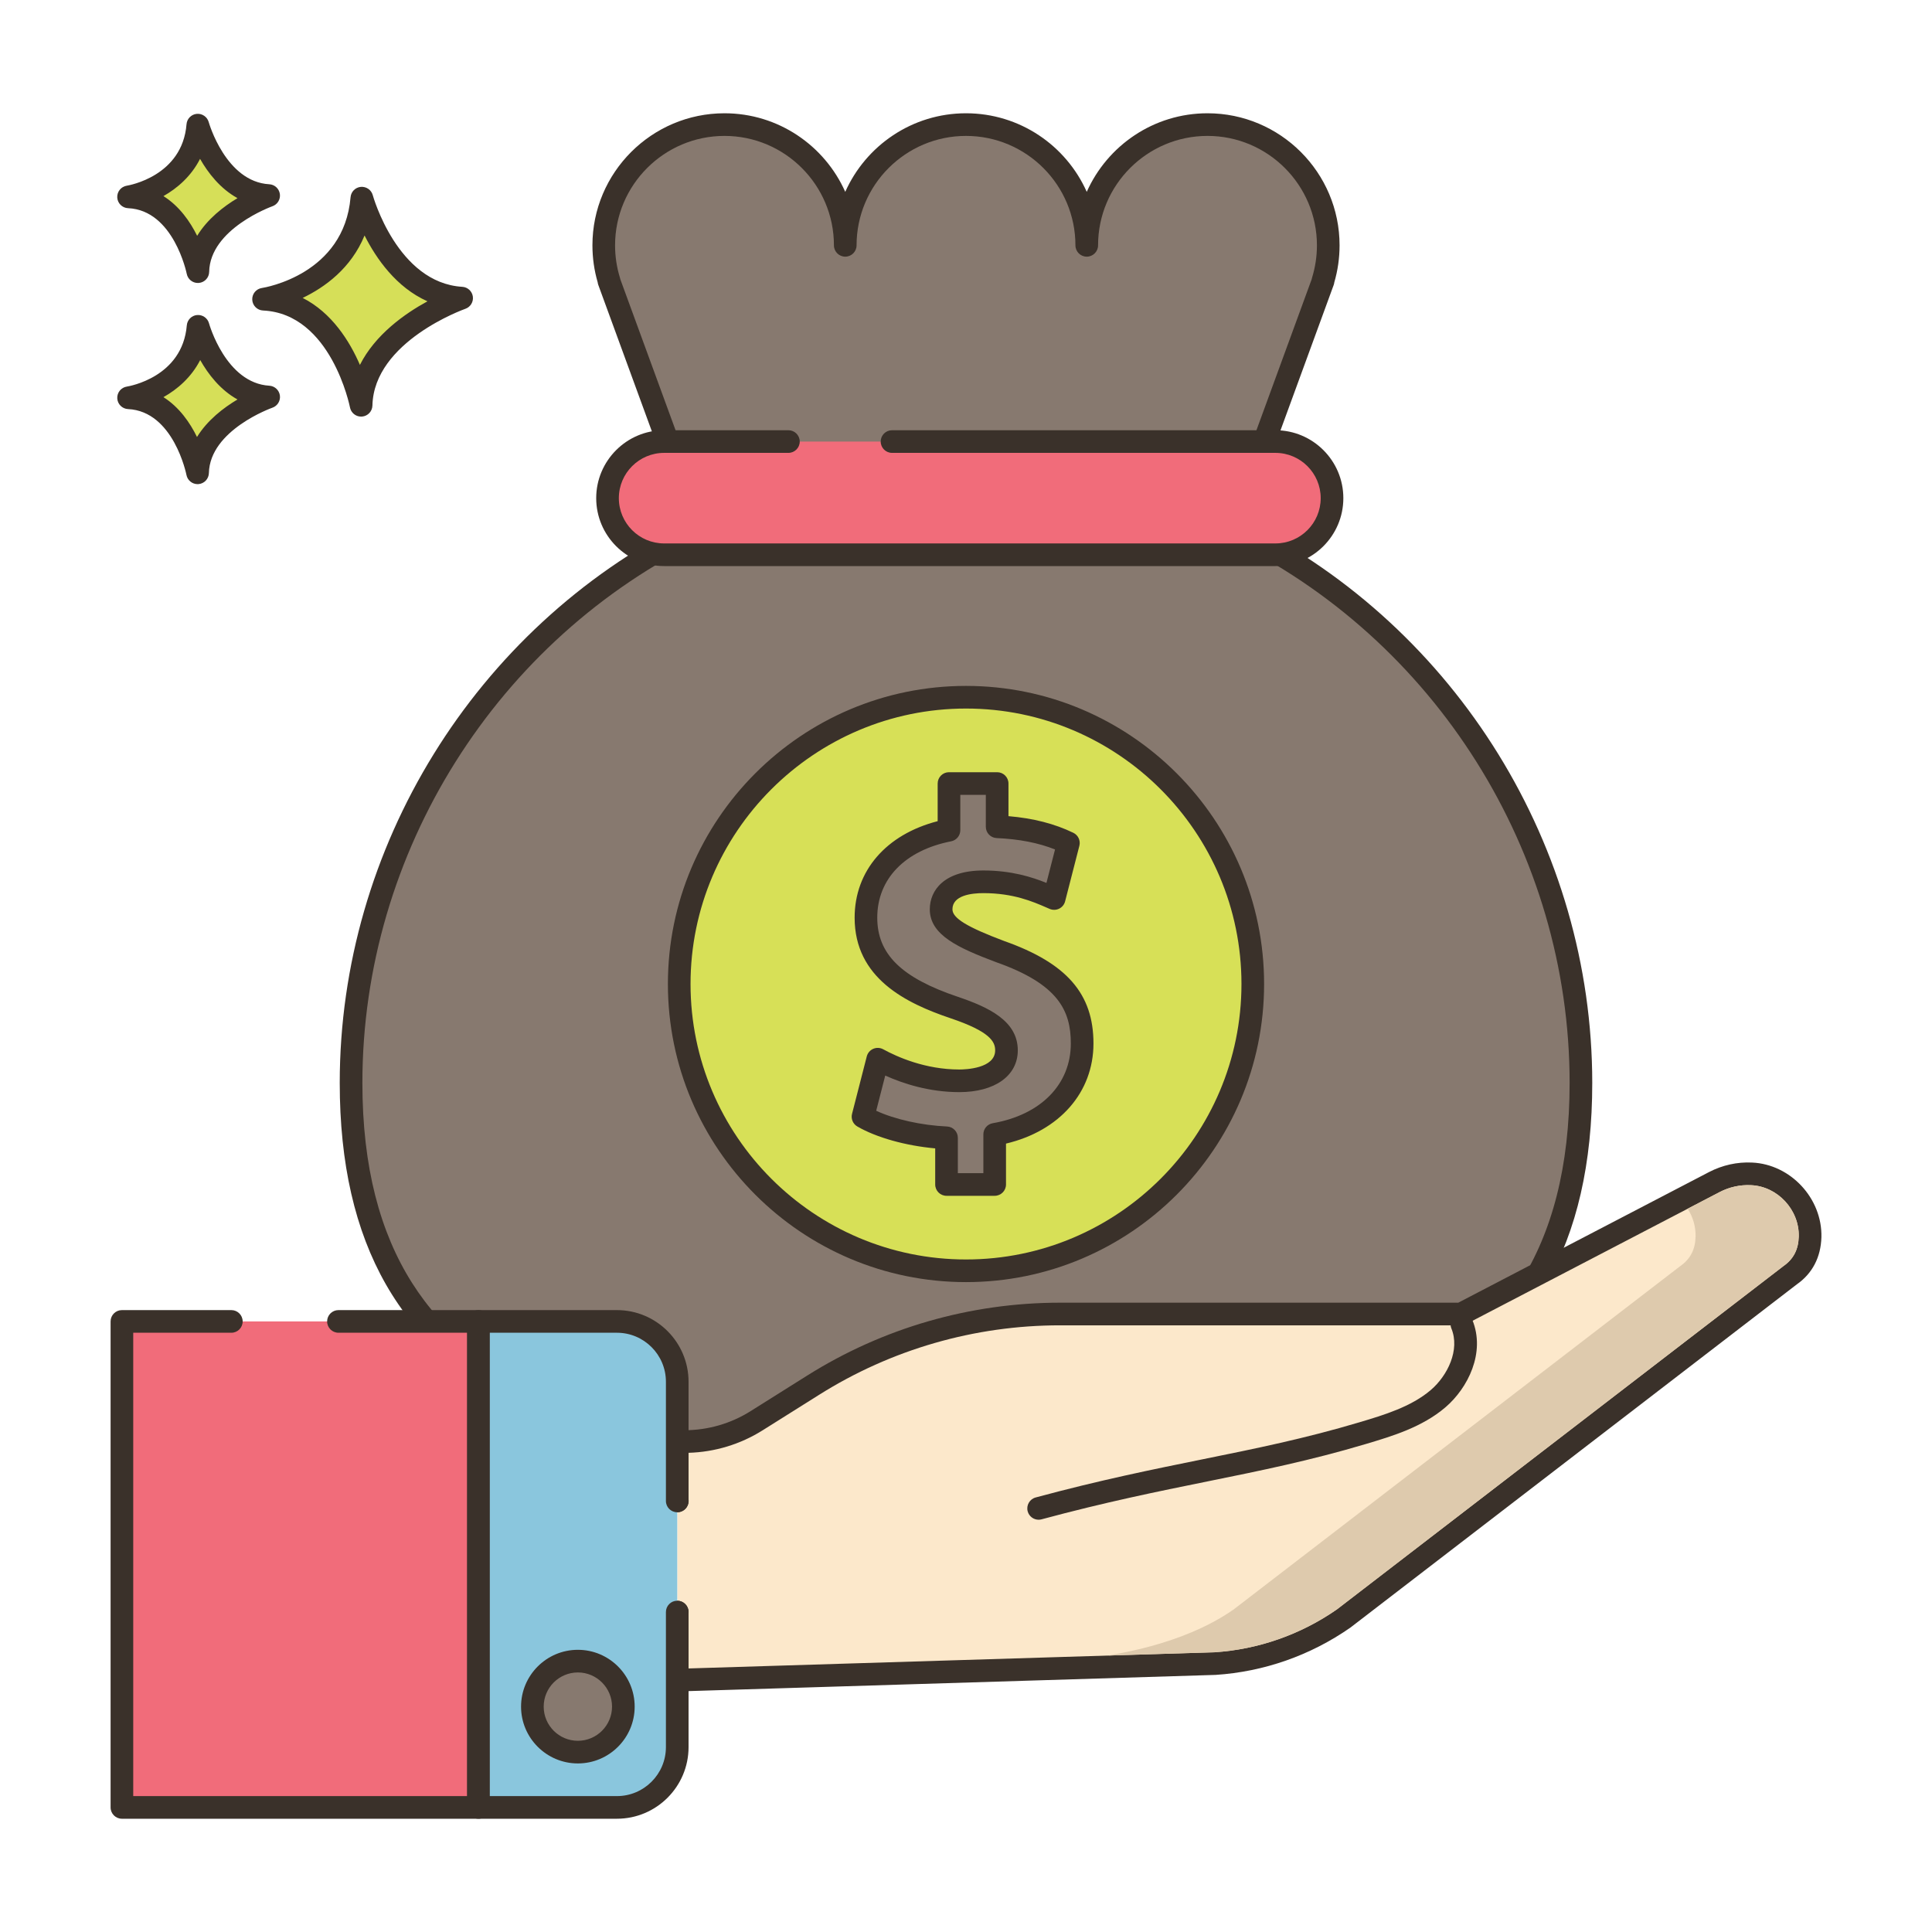 <?xml version="1.0" encoding="utf-8"?>
<!-- Generator: Adobe Illustrator 22.0.1, SVG Export Plug-In . SVG Version: 6.00 Build 0)  -->
<svg version="1.1" id="Layer_1" xmlns="http://www.w3.org/2000/svg" xmlns:xlink="http://www.w3.org/1999/xlink" x="0px" y="0px"
	 viewBox="0 0 256 256" style="enable-background:new 0 0 256 256;" xml:space="preserve">
<style type="text/css">
	.st0{fill:#3A312A;}
	.st1{fill:#8AC6DD;}
	.st2{fill:#F16C7A;}
	.st3{fill:#D7E057;}
	.st4{fill:#87796F;}
	.st5{fill:#FCE8CB;}
	.st6{fill:#DECAAD;}
	.st7{fill:#D6DF58;}
	.st8{fill:#FAE6CA;}
	.st9{fill:#DDC9AC;}
	.st10{fill:#D5DE58;}
	.st11{fill:#ED6E7A;}
	.st12{fill:#8AC5DC;}
	.st13{fill:#6CA8BF;}
	.st14{fill:#695B51;}
	.st15{fill:#F8E4C8;}
	.st16{fill:#EF6D7A;}
	.st17{fill-rule:evenodd;clip-rule:evenodd;fill:#F8E4C8;}
	.st18{fill:#89C4DB;}
	.st19{fill:#F59689;}
	.st20{fill:#D34E5C;}
	.st21{fill:#F7E3C7;}
	.st22{fill:#8AC3DA;}
	.st23{fill-rule:evenodd;clip-rule:evenodd;fill:#F7E3C7;}
	.st24{fill-rule:evenodd;clip-rule:evenodd;fill:#87796F;}
	.st25{fill:#B9C239;}
	.st26{fill:#D4DB56;}
	.st27{fill-rule:evenodd;clip-rule:evenodd;fill:#F16C7A;}
	.st28{fill-rule:evenodd;clip-rule:evenodd;fill:#F6E2C6;}
	.st29{fill:#F6E2C6;}
	.st30{fill-rule:evenodd;clip-rule:evenodd;fill:#FAE6CA;}
	.st31{fill:#B8C136;}
</style>
<g>
	<g>
		<g>
			<path class="st7" d="M47.946,26.256c-0.974,11.564-13.025,13.39-13.025,13.39c10.347,0.487,12.925,14.059,12.925,14.059
				c0.221-9.677,13.321-14.202,13.321-14.202C51.355,38.916,47.946,26.256,47.946,26.256z"/>
		</g>
	</g>
	<g>
		<g>
			<path class="st0" d="M61.258,38.005c-8.604-0.515-11.832-12.024-11.863-12.141c-0.19-0.702-0.851-1.16-1.584-1.102
				c-0.725,0.066-1.298,0.642-1.359,1.367c-0.859,10.215-11.313,11.964-11.754,12.033c-0.763,0.115-1.313,0.79-1.273,1.561
				c0.04,0.77,0.657,1.384,1.428,1.421c9.027,0.425,11.498,12.718,11.521,12.842c0.138,0.711,0.76,1.217,1.473,1.217
				c0.042,0,0.084-0.002,0.126-0.005c0.764-0.064,1.357-0.693,1.375-1.459c0.194-8.509,12.191-12.777,12.313-12.819
				c0.676-0.235,1.092-0.914,0.994-1.623C62.556,38.589,61.972,38.048,61.258,38.005z M47.691,48.351
				c-1.356-3.13-3.708-6.907-7.586-8.876c2.931-1.405,6.408-3.913,8.201-8.272c1.551,3.071,4.2,6.88,8.334,8.722
				C53.634,41.564,49.718,44.33,47.691,48.351z"/>
		</g>
	</g>
	<g>
		<g>
			<path class="st7" d="M26.248,43.237c-0.689,8.179-9.212,9.471-9.212,9.471c7.318,0.344,9.142,9.944,9.142,9.944
				c0.156-6.844,9.422-10.045,9.422-10.045C28.658,52.191,26.248,43.237,26.248,43.237z"/>
		</g>
	</g>
	<g>
		<g>
			<path class="st0" d="M35.689,51.109c-5.767-0.345-7.972-8.186-7.993-8.265c-0.19-0.702-0.861-1.162-1.582-1.102
				c-0.726,0.065-1.3,0.642-1.361,1.368c-0.579,6.871-7.646,8.067-7.942,8.114c-0.763,0.115-1.313,0.79-1.273,1.561
				c0.04,0.77,0.657,1.384,1.428,1.421c6.035,0.284,7.724,8.643,7.739,8.725c0.136,0.712,0.759,1.22,1.473,1.22
				c0.041,0,0.083-0.002,0.125-0.005c0.765-0.063,1.358-0.694,1.376-1.461c0.13-5.709,8.331-8.633,8.412-8.661
				c0.676-0.234,1.093-0.913,0.996-1.622C36.988,51.693,36.403,51.152,35.689,51.109z M26.104,57.904
				c-0.924-1.886-2.34-3.947-4.447-5.28c1.856-1.041,3.697-2.63,4.871-4.917c1.057,1.874,2.654,3.955,4.941,5.224
				C29.62,54.032,27.48,55.671,26.104,57.904z"/>
		</g>
	</g>
	<g>
		<g>
			<path class="st7" d="M26.21,16.58c-0.657,8.182-9.175,9.507-9.175,9.507c7.319,0.316,9.181,9.909,9.181,9.909
				c0.129-6.845,9.383-10.082,9.383-10.082C28.655,25.524,26.21,16.58,26.21,16.58z"/>
		</g>
	</g>
	<g>
		<g>
			<path class="st0" d="M35.682,24.415c-5.767-0.323-8.004-8.154-8.025-8.233c-0.193-0.702-0.878-1.165-1.586-1.096
				c-0.726,0.068-1.297,0.647-1.355,1.374c-0.552,6.873-7.615,8.097-7.911,8.145c-0.762,0.119-1.31,0.796-1.268,1.566
				c0.043,0.77,0.663,1.382,1.434,1.415c6.036,0.261,7.758,8.614,7.773,8.695c0.138,0.71,0.76,1.214,1.472,1.214
				c0.043,0,0.087-0.002,0.131-0.005c0.765-0.066,1.355-0.699,1.37-1.466c0.107-5.71,8.297-8.666,8.377-8.694
				c0.676-0.236,1.09-0.917,0.99-1.626C36.982,24.994,36.395,24.455,35.682,24.415z M26.124,31.247
				c-0.932-1.882-2.355-3.938-4.468-5.262c1.852-1.048,3.687-2.644,4.852-4.936c1.065,1.87,2.669,3.944,4.961,5.205
				C29.623,27.362,27.491,29.009,26.124,31.247z"/>
		</g>
	</g>
	<g>
		<g>
			<path class="st4" d="M163.314,70.038l11.997-32.791h-0.026c0.464-1.498,0.714-3.089,0.714-4.738c0-8.837-7.164-16-16-16
				s-16,7.163-16,16c0-8.837-7.164-16-16-16c-8.836,0-16,7.163-16,16c0-8.837-7.164-16-16-16c-8.837,0-16,7.163-16,16
				c0,1.65,0.251,3.241,0.714,4.738h-0.026l11.997,32.791c-27.316,13.157-46.168,41.103-46.168,73.453
				c0,45.002,36.481,50.018,81.483,50.018c45.001,0,81.482-5.016,81.482-50.018C209.482,111.141,190.631,83.195,163.314,70.038z"/>
		</g>
	</g>
	<g>
		<g>
			<path class="st0" d="M165.187,69.287l11.533-31.525c0.041-0.11,0.067-0.224,0.079-0.338c0.466-1.594,0.701-3.246,0.701-4.915
				c0-9.649-7.851-17.5-17.5-17.5c-7.128,0-13.274,4.284-16,10.413c-2.726-6.129-8.872-10.413-16-10.413s-13.274,4.284-16,10.413
				c-2.726-6.129-8.872-10.413-16-10.413c-9.649,0-17.5,7.851-17.5,17.5c0,1.665,0.234,3.313,0.697,4.904
				c0.014,0.118,0.041,0.235,0.083,0.349l11.533,31.525c-27.864,13.999-45.796,42.974-45.796,74.204
				c0,21.334,8.09,35.48,24.731,43.244c15.586,7.271,37.208,8.274,58.251,8.274c21.043,0,42.665-1.002,58.251-8.274
				c16.642-7.764,24.731-21.909,24.731-43.244C210.982,112.261,193.051,83.286,165.187,69.287z M128,192.008
				c-42.149,0-79.982-3.71-79.982-48.518c0-30.539,17.789-58.841,45.319-72.101c0.694-0.335,1.023-1.143,0.757-1.867L82.191,36.99
				c-0.011-0.063-0.025-0.125-0.044-0.186c-0.43-1.389-0.647-2.834-0.647-4.295c0-7.995,6.505-14.5,14.5-14.5
				c7.995,0,14.5,6.505,14.5,14.5c0,0.829,0.672,1.5,1.5,1.5s1.5-0.671,1.5-1.5c0-7.995,6.505-14.5,14.5-14.5s14.5,6.505,14.5,14.5
				c0,0.829,0.672,1.5,1.5,1.5s1.5-0.671,1.5-1.5c0-7.995,6.505-14.5,14.5-14.5s14.5,6.505,14.5,14.5
				c0,1.461-0.218,2.906-0.647,4.295c-0.019,0.06-0.032,0.122-0.043,0.183l-11.903,32.536c-0.266,0.725,0.063,1.532,0.757,1.867
				c27.53,13.26,45.319,41.562,45.319,72.101C207.982,188.298,170.149,192.008,128,192.008z"/>
		</g>
	</g>
	<g>
		<g>
			<circle class="st3" cx="128" cy="130.386" r="38"/>
		</g>
	</g>
	<g>
		<g>
			<path class="st0" d="M128,90.886c-21.78,0-39.5,17.72-39.5,39.5c0,21.78,17.72,39.5,39.5,39.5c21.78,0,39.5-17.72,39.5-39.5
				C167.5,108.606,149.78,90.886,128,90.886z M128,166.886c-20.126,0-36.5-16.374-36.5-36.5c0-20.126,16.374-36.5,36.5-36.5
				s36.5,16.374,36.5,36.5C164.5,150.512,148.126,166.886,128,166.886z"/>
		</g>
	</g>
	<g>
		<g>
			<path class="st4" d="M132.518,126.089c-5.534-2.083-7.814-3.45-7.814-5.599c0-1.822,1.367-3.646,5.6-3.646
				c4.687,0,7.683,1.497,9.375,2.214l1.889-7.357c-2.149-1.042-5.079-1.955-9.441-2.149v-5.73h-6.381v6.185
				c-6.967,1.367-11.003,5.86-11.003,11.59c0,6.316,4.753,9.572,11.72,11.915c4.818,1.628,6.902,3.191,6.902,5.664
				c0,2.605-2.54,4.037-6.25,4.037c-4.232,0-8.073-1.367-10.808-2.864l-1.953,7.617c2.474,1.432,6.706,2.604,11.068,2.8v6.185h6.381
				v-6.641c7.488-1.301,11.59-6.25,11.59-12.045C143.391,132.405,140.265,128.824,132.518,126.089z"/>
		</g>
	</g>
	<g>
		<g>
			<path class="st0" d="M133.046,124.685c-4.924-1.853-6.842-3.029-6.842-4.195c0-1.867,2.568-2.146,4.1-2.146
				c3.965,0,6.575,1.134,8.303,1.884l0.488,0.211c0.403,0.17,0.86,0.156,1.25-0.037c0.392-0.193,0.68-0.548,0.788-0.971l1.889-7.357
				c0.177-0.691-0.157-1.412-0.799-1.723c-2.478-1.201-5.301-1.927-8.596-2.206v-4.323c0-0.829-0.672-1.5-1.5-1.5h-6.381
				c-0.828,0-1.5,0.671-1.5,1.5v4.987c-6.821,1.758-11.003,6.57-11.003,12.788c0,8.023,6.809,11.342,12.739,13.336
				c5.169,1.747,5.882,3.071,5.882,4.243c0,2.415-3.958,2.538-4.751,2.538c-4.518,0-8.259-1.679-10.087-2.68
				c-0.406-0.221-0.893-0.245-1.317-0.06c-0.426,0.185-0.741,0.555-0.857,1.003l-1.953,7.617c-0.167,0.651,0.12,1.334,0.701,1.671
				c2.546,1.473,6.4,2.547,10.319,2.902v4.784c0,0.829,0.672,1.5,1.5,1.5h6.381c0.828,0,1.5-0.671,1.5-1.5v-5.418
				c7.084-1.68,11.59-6.78,11.59-13.268C144.891,131.676,141.34,127.612,133.046,124.685z M131.544,148.831
				c-0.719,0.125-1.243,0.749-1.243,1.478v5.141h-3.381v-4.685c0-0.802-0.631-1.462-1.433-1.499
				c-3.39-0.152-6.928-0.949-9.386-2.084l1.197-4.666c2.323,1.047,5.791,2.197,9.814,2.197c4.709,0,7.751-2.174,7.751-5.538
				c0-3.875-3.807-5.695-7.923-7.086c-7.499-2.522-10.698-5.66-10.698-10.494c0-5.132,3.66-8.914,9.792-10.118
				c0.703-0.138,1.211-0.755,1.211-1.472v-4.685h3.381v4.23c0,0.802,0.632,1.463,1.433,1.499c2.986,0.133,5.532,0.628,7.739,1.509
				l-1.139,4.434c-1.878-0.76-4.613-1.649-8.357-1.649c-5.234,0-7.1,2.658-7.1,5.146c0,3.424,3.808,5.129,8.815,7.014
				c8.193,2.892,9.872,6.394,9.872,10.761C141.891,143.673,137.926,147.722,131.544,148.831z"/>
		</g>
	</g>
	<g>
		<g>
			<path class="st5" d="M232.084,155.543c-1.67-0.08-3.37,0.28-4.93,1.09l-33.56,17.48h-53.14c-11.58,0-22.92,3.27-32.72,9.44
				l-7.48,4.7c-2.86,1.8-6.18,2.76-9.57,2.76h-0.95v7.87c0.006,0,0.01-0.001,0.016-0.001v14.722c-0.006,0-0.01-0.001-0.016-0.001
				v9.02l71.25-2.19c6.11-0.4,11.99-2.45,17.02-5.95l59.22-45.53c1.94-1.35,2.57-3.24,2.62-5.06
				C239.954,159.543,236.434,155.733,232.084,155.543z"/>
		</g>
	</g>
	<g>
		<g>
			<path class="st0" d="M232.156,154.045c-1.962-0.097-3.929,0.34-5.696,1.257l-33.233,17.311h-52.772
				c-11.879,0-23.471,3.344-33.519,9.67l-7.48,4.701c-2.63,1.655-5.663,2.529-8.771,2.529h-0.95c-0.828,0-1.5,0.671-1.5,1.5v7.87
				c0,0.829,0.672,1.5,1.5,1.5c0.029,0,0.061-0.001,0.094-0.003c0.792-0.04,1.423-0.695,1.423-1.498
				c0-0.076-0.006-0.151-0.017-0.224v-6.153c3.481-0.098,6.865-1.124,9.818-2.982l7.48-4.701c9.57-6.025,20.608-9.209,31.922-9.209
				h53.14c0.241,0,0.479-0.058,0.693-0.169l33.558-17.479c1.295-0.673,2.724-0.997,4.174-0.923c3.519,0.154,6.415,3.274,6.326,6.811
				c-0.047,1.71-0.694,2.976-2.035,3.912l-59.162,45.488c-4.795,3.336-10.418,5.302-16.209,5.682l-69.705,2.143v-7.313
				c0.006-0.052,0.009-0.106,0.009-0.159c0-0.829-0.681-1.5-1.509-1.5c-0.828,0-1.5,0.671-1.5,1.5v9.019
				c0,0.406,0.164,0.795,0.456,1.077c0.28,0.272,0.654,0.423,1.044,0.423c0.016,0,0.03,0,0.046,0l71.303-2.193
				c6.388-0.418,12.536-2.567,17.836-6.257l59.162-45.488c2.063-1.435,3.19-3.596,3.264-6.253
				C241.474,158.796,237.264,154.268,232.156,154.045z"/>
		</g>
	</g>
	<g>
		<g>
			<path class="st0" d="M195.092,174.892c-0.313-0.767-1.188-1.134-1.957-0.819c-0.767,0.314-1.133,1.19-0.818,1.956
				c1.16,2.829-0.496,6.244-2.73,8.155c-2.609,2.231-6.238,3.315-9.44,4.271c-7.229,2.158-13.785,3.487-20.726,4.894
				c-6.704,1.36-13.637,2.766-22.19,5.072c-0.8,0.216-1.273,1.039-1.058,1.839c0.181,0.669,0.786,1.11,1.447,1.11
				c0.129,0,0.261-0.017,0.392-0.052c8.462-2.281,15.347-3.678,22.006-5.028c7.008-1.421,13.628-2.764,20.986-4.96
				c3.488-1.041,7.44-2.221,10.532-4.865C194.496,183.933,196.871,179.231,195.092,174.892z"/>
		</g>
	</g>
	<g>
		<g>
			<rect x="16.154" y="175.095" class="st2" width="47.25" height="64.397"/>
		</g>
	</g>
	<g>
		<g>
			<path class="st0" d="M63.403,173.595H44.846c-0.828,0-1.5,0.671-1.5,1.5s0.672,1.5,1.5,1.5h17.058v61.397h-44.25v-61.397h13
				c0.828,0,1.5-0.671,1.5-1.5s-0.672-1.5-1.5-1.5h-14.5c-0.828,0-1.5,0.671-1.5,1.5v64.397c0,0.829,0.672,1.5,1.5,1.5h47.25
				c0.828,0,1.5-0.671,1.5-1.5v-64.397C64.903,174.266,64.231,173.595,63.403,173.595z"/>
		</g>
	</g>
	<g>
		<g>
			<path class="st1" d="M81.746,175.095H63.404v64.397h18.342c4.413,0,7.991-3.578,7.991-7.991v-48.415
				C89.737,178.672,86.159,175.095,81.746,175.095z"/>
		</g>
	</g>
	<g>
		<g>
			<path class="st0" d="M89.737,200.383c0.828,0,1.5-0.671,1.5-1.5v-15.797c0-5.233-4.258-9.491-9.491-9.491H63.403
				c-0.828,0-1.5,0.671-1.5,1.5v64.397c0,0.829,0.672,1.5,1.5,1.5h18.343c5.233,0,9.491-4.258,9.491-9.491v-17.897
				c0-0.829-0.672-1.5-1.5-1.5c-0.828,0-1.5,0.671-1.5,1.5v17.897c0,3.579-2.912,6.491-6.491,6.491H64.903v-61.397h16.843
				c3.579,0,6.491,2.912,6.491,6.491v15.797C88.237,199.711,88.909,200.383,89.737,200.383z"/>
		</g>
	</g>
	<g>
		<g>
			<path class="st4" d="M76.57,220.108c-3.329,0-6.028,2.699-6.028,6.028s2.699,6.028,6.028,6.028c3.329,0,6.028-2.699,6.028-6.028
				S79.899,220.108,76.57,220.108z"/>
		</g>
	</g>
	<g>
		<g>
			<path class="st0" d="M76.57,218.608c-4.15,0-7.527,3.377-7.527,7.528c0,4.151,3.377,7.528,7.527,7.528
				c4.15,0,7.527-3.377,7.527-7.528C84.098,221.985,80.721,218.608,76.57,218.608z M76.57,230.664c-2.496,0-4.527-2.031-4.527-4.528
				s2.031-4.528,4.527-4.528s4.527,2.031,4.527,4.528S79.066,230.664,76.57,230.664z"/>
		</g>
	</g>
	<g>
		<g>
			<path class="st2" d="M169,58.508H88c-4.142,0-7.5,3.358-7.5,7.5c0,4.142,3.358,7.5,7.5,7.5h81c4.142,0,7.5-3.358,7.5-7.5
				C176.5,61.866,173.142,58.508,169,58.508z"/>
		</g>
	</g>
	<g>
		<g>
			<path class="st0" d="M169,57.008h-50.802c-0.828,0-1.5,0.671-1.5,1.5s0.672,1.5,1.5,1.5H169c3.309,0,6,2.691,6,6s-2.691,6-6,6H88
				c-3.309,0-6-2.691-6-6s2.691-6,6-6h16.469c0.828,0,1.5-0.671,1.5-1.5s-0.672-1.5-1.5-1.5H88c-4.963,0-9,4.038-9,9s4.037,9,9,9h81
				c4.963,0,9-4.038,9-9S173.963,57.008,169,57.008z"/>
		</g>
	</g>
	<g>
		<g>
			<path class="st6" d="M232.024,157.043c-1.45-0.07-2.9,0.25-4.18,0.92l-4.22,2.2c0.69,1.08,1.08,2.35,1.05,3.69
				c-0.04,1.71-0.69,2.98-2.03,3.91l-59.17,45.49c-7.07,4.959-16.561,5.97-16.545,6.11l14.015-0.43c5.78-0.37,11.4-2.34,16.2-5.68
				l59.17-45.49c1.34-0.93,1.98-2.2,2.03-3.91C238.434,160.313,235.544,157.193,232.024,157.043z"/>
		</g>
	</g>
</g>
</svg>
